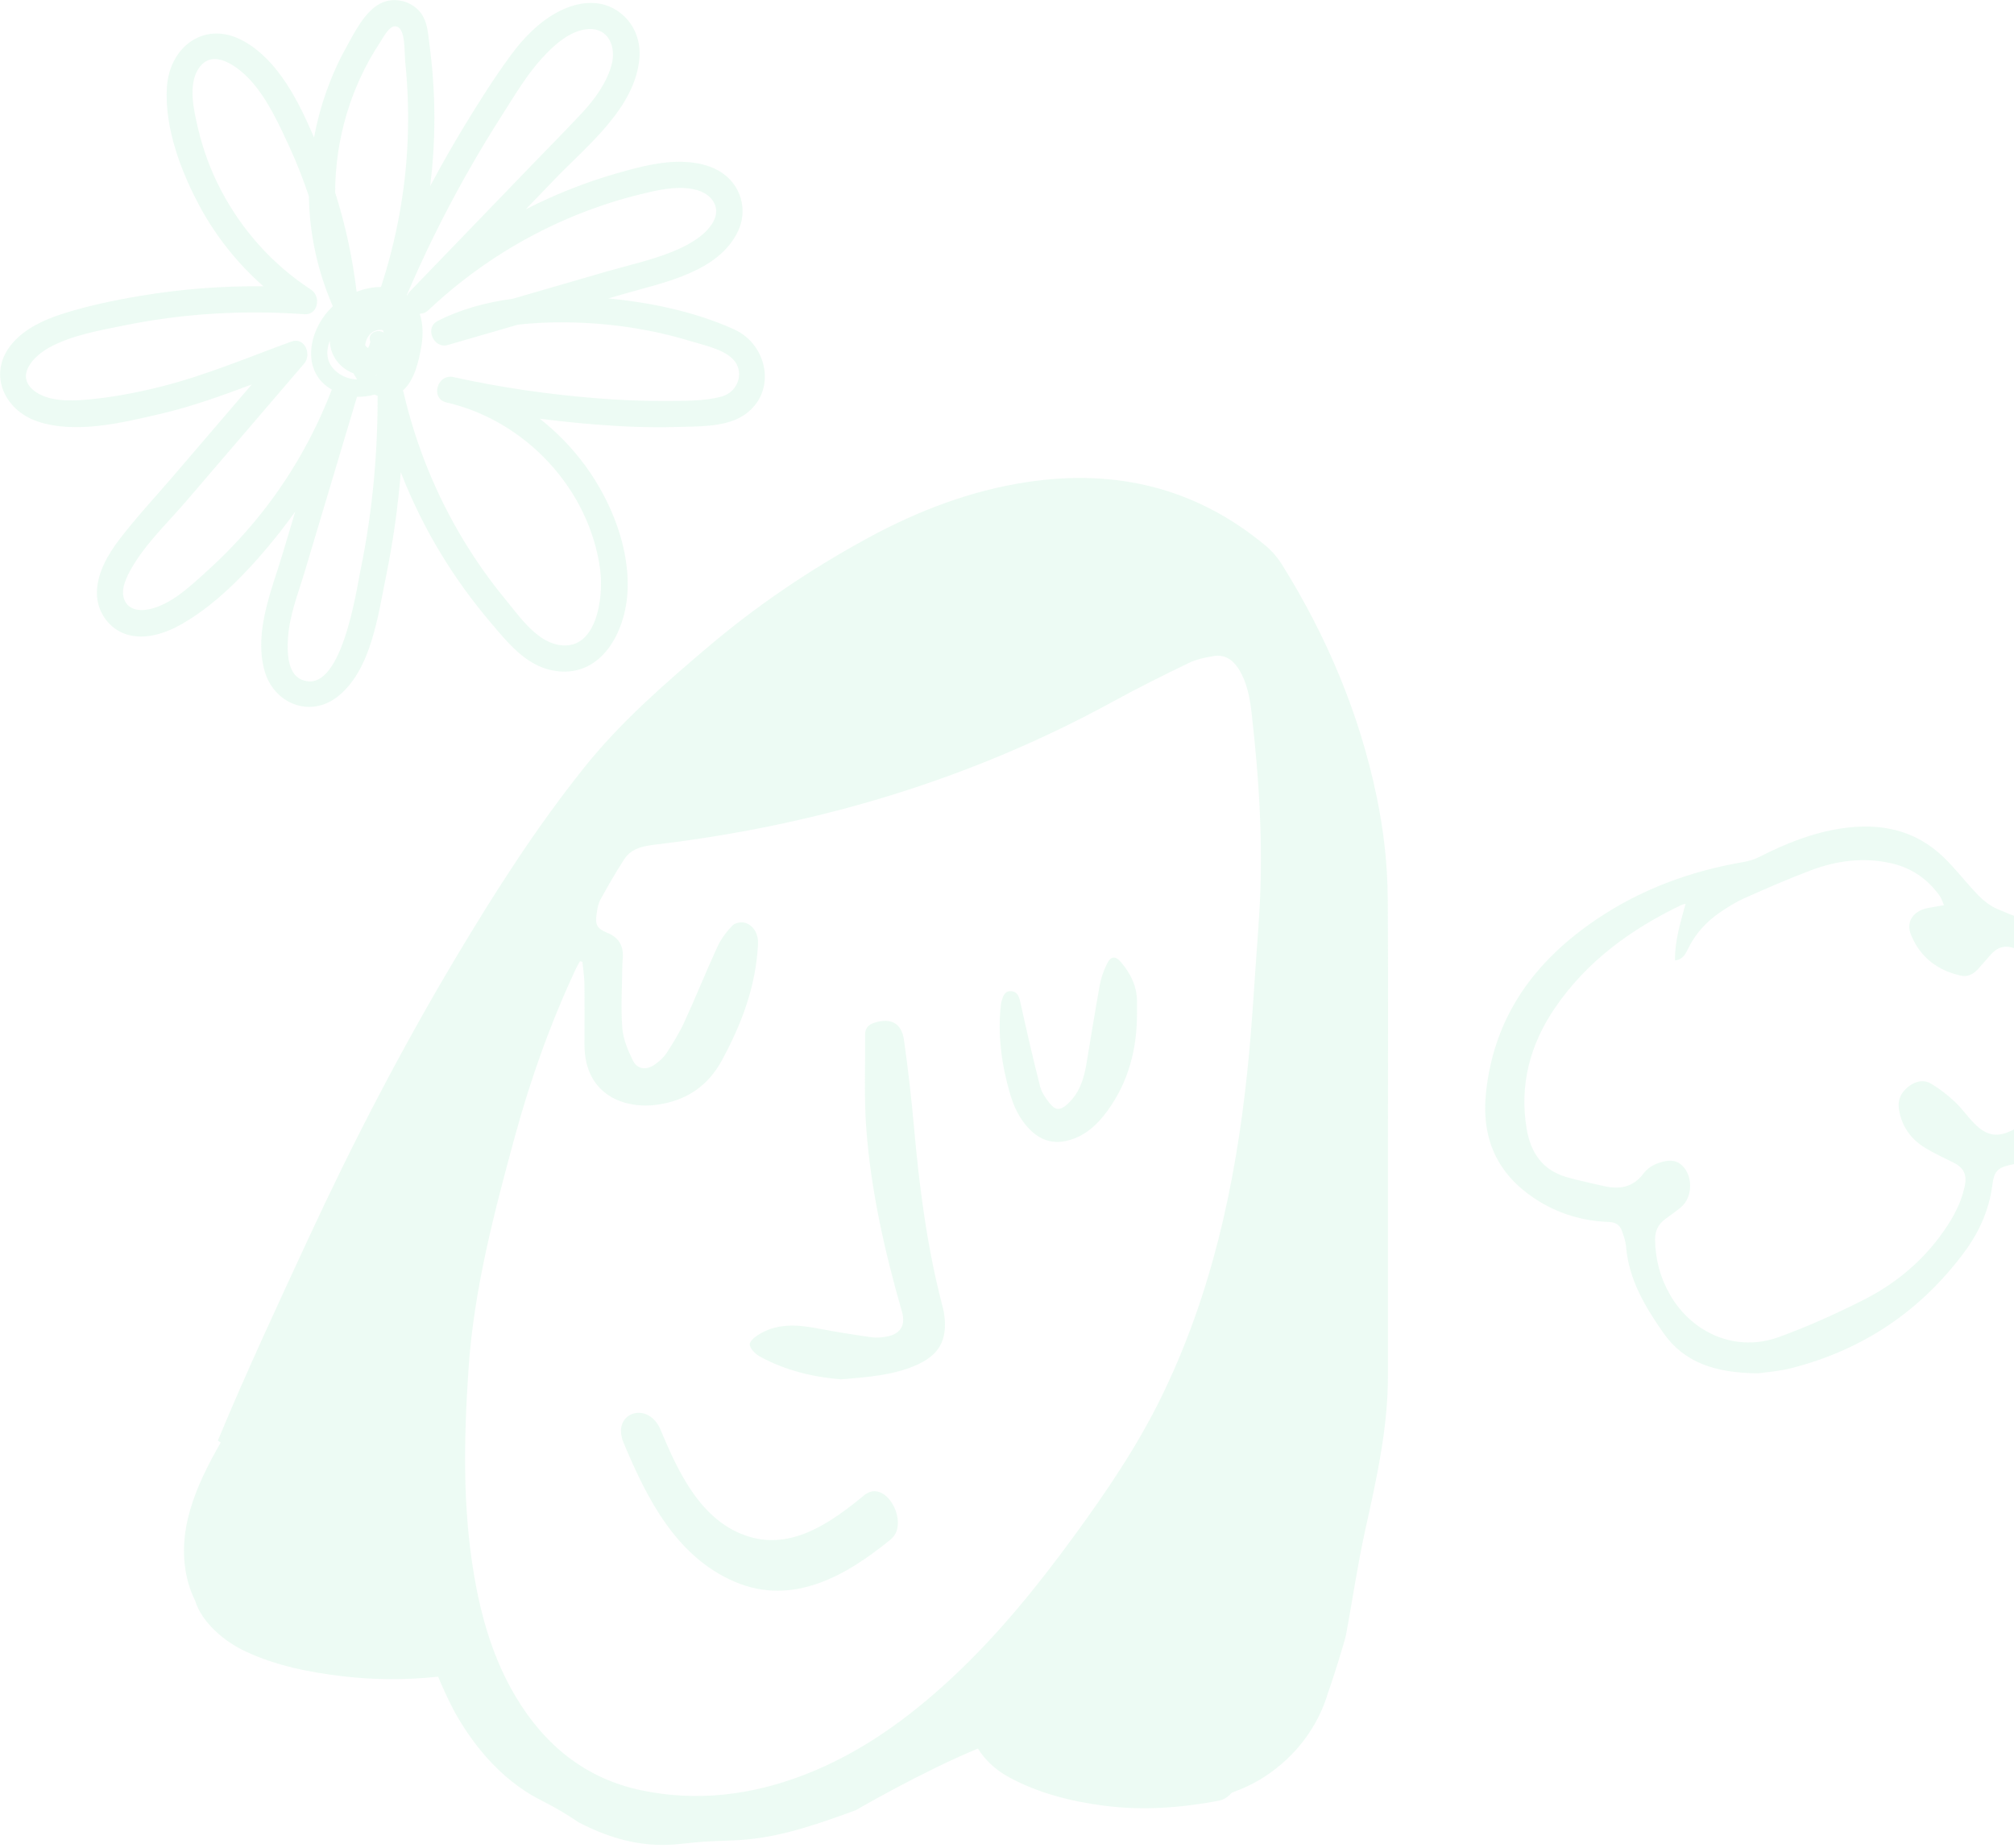 <svg width="655" height="601" viewBox="0 0 655 601" fill="none" xmlns="http://www.w3.org/2000/svg">
<g opacity="0.2">
<path d="M676.84 312.73C674.96 307.07 670.77 303.53 665.11 301.56C659.84 299.73 654.58 297.83 649.48 295.59C647.2 294.59 645.08 292.91 643.33 291.12C639.49 287.17 636.15 282.73 632.21 278.9C622.84 269.8 611.36 267.53 598.82 269.44C589.43 270.87 580.73 274.32 572.33 278.63C570.7 279.47 568.86 280.04 567.06 280.35C549.74 283.3 533.57 289.26 519 299.15C499.21 312.58 486.1 330.27 483.34 354.82C481.61 370.18 486.81 381.9 499.73 390.2C506.86 394.77 514.76 397.12 523.22 397.42C525.41 397.5 526.81 398.39 527.49 400.32C528.09 402 528.7 403.75 528.84 405.51C529.75 416.22 535.08 425.09 540.97 433.51C547.8 443.28 558.05 446.55 571.8 446.65C574.05 446.31 578.58 446.01 582.89 444.89C605.95 438.94 624.64 426.36 638.84 407.24C643.68 400.72 646.94 393.44 647.98 385.28C648.52 381.03 649.62 379.81 653.76 378.86C654.23 378.75 654.71 378.69 655.18 378.56C666.39 375.49 673.3 367.8 677.39 357.36C683.23 342.45 681.74 327.51 676.84 312.72V312.73ZM668.3 350.52C665.98 357.83 661.84 363.78 654.84 367.4C649.8 370.01 646.34 369.59 642.27 365.57C639.97 363.29 638.12 360.54 635.76 358.33C633.42 356.14 630.84 354.12 628.09 352.48C625.54 350.96 622.83 351.67 620.55 353.49C618.25 355.34 617.09 357.73 617.58 360.77C618.47 366.32 621.43 370.5 626.17 373.36C629.06 375.1 632.13 376.55 635.16 378.03C638.54 379.69 639.76 381.84 639.01 385.57C637.71 392.02 634.4 397.51 630.49 402.67C623.88 411.37 615.48 418.04 605.83 422.89C596.91 427.37 587.75 431.53 578.36 434.91C564.81 439.79 550.55 433.88 543.17 421.16C539.95 415.6 538.35 409.61 538.27 403.17C538.24 400.38 539.27 398.21 541.47 396.56C543.24 395.23 545.08 393.99 546.76 392.56C550.54 389.35 550.65 382.43 547.03 379.02C545.49 377.56 543.61 377.26 541.62 377.65C538.84 378.2 536.25 379.33 534.54 381.63C531.1 386.24 526.59 386.94 521.41 385.71C517.45 384.77 513.45 383.97 509.54 382.85C501.63 380.6 497.78 374.82 496.49 367.07C494.12 352.76 497.61 339.74 505.64 327.91C516.03 312.61 530.48 302.17 546.95 294.27C547.19 294.15 547.47 294.13 548.18 293.94C546.53 300.14 544.63 305.97 544.76 312.35C547.43 312.08 548.22 310.11 549.07 308.4C551.43 303.63 554.9 299.83 559.23 296.84C561.78 295.08 564.45 293.41 567.26 292.15C574.44 288.95 581.64 285.79 589 283.03C597.41 279.87 606.13 278.73 615.06 280.76C621.69 282.26 626.93 285.88 630.85 291.39C631.41 292.18 631.69 293.19 632.23 294.41C630.91 294.63 629.98 294.76 629.06 294.94C627.78 295.2 626.45 295.34 625.25 295.81C621.59 297.23 620.02 300.39 621.49 304C624.48 311.34 630.13 315.64 637.79 317.32C639.92 317.78 641.74 316.84 643.18 315.29C644.64 313.72 646.01 312.07 647.44 310.47C649.34 308.34 651.59 307.33 654.48 308.2C655.8 308.6 657.18 308.79 658.51 309.16C664.52 310.79 668.23 314.33 669.33 320.79C671.04 330.81 671.44 340.73 668.32 350.52H668.3Z" fill="#A4EDC6"/>
<path d="M364.671 313.04C362.711 310.72 361.241 310.9 359.921 313.66C358.921 315.75 358.1 318.02 357.69 320.29C356.11 328.96 354.741 337.66 353.271 346.34C352.441 351.22 350.871 355.77 347.061 359.18C344.761 361.23 343.251 361.19 341.331 358.77C340.041 357.15 338.761 355.29 338.261 353.34C335.991 344.44 333.941 335.47 331.961 326.5C331.511 324.45 331.091 322.43 328.711 322.36C326.501 322.3 326.101 324.41 325.601 326.13C325.561 326.28 325.551 326.45 325.531 326.61C324.411 336.4 325.691 345.97 328.381 355.37C329.751 360.17 331.871 364.61 335.651 368.04C339.011 371.09 342.921 372.08 347.341 370.93C352.891 369.48 356.841 365.82 360.091 361.38C367.041 351.9 369.811 341.09 369.781 329.46C369.781 328.16 369.791 326.87 369.781 325.57C369.721 320.72 367.701 316.63 364.661 313.04H364.671Z" fill="#A4EDC6"/>
<path d="M91.07 172.98C92.78 170.83 94.42 168.62 96.01 166.4C94.67 170.9 93.32 175.39 91.98 179.89C88.4 191.84 82.54 205.35 86.01 218.05C88.95 228.8 100.83 233.73 109.93 226.46C120.71 217.84 122.92 200.25 125.5 187.68C127.81 176.43 129.4 165.05 130.35 153.61C134 162.97 138.46 172.01 143.7 180.58C148.38 188.23 153.68 195.52 159.48 202.36C164.94 208.8 170.86 216.3 179.6 218.03C194.67 221.02 202.85 206.86 203.98 193.81C205.26 179.04 198.92 163.17 190.33 151.44C186.1 145.68 181.11 140.53 175.54 136.17C181.75 136.97 187.98 137.61 194.2 138.1C202.77 138.77 211.38 139.13 219.98 138.87C226.56 138.67 235.15 138.97 241.03 135.58C252.93 128.71 250.24 112.23 238.61 107.05C225.84 101.35 211.78 98.4 197.85 97.06C199.54 96.57 201.22 96.08 202.91 95.59C215.64 91.9 233.8 88.57 240.09 75.04C242.56 69.73 241.74 63.49 237.95 59.01C234.09 54.46 228.07 52.86 222.31 52.64C215.11 52.36 207.82 54.33 200.95 56.27C193.34 58.42 185.92 61.17 178.7 64.38C176.08 65.55 173.5 66.79 170.96 68.1C174.2 64.74 177.43 61.39 180.67 58.03C191.05 47.26 206.52 35.12 207.95 18.99C208.51 12.63 205.79 6.57 200.27 3.19C194.55 -0.32 187.81 0.69 182.06 3.56C175.55 6.82 170.25 12.32 166 18.13C160.6 25.5 155.69 33.29 150.95 41.09C147.08 47.47 143.4 53.95 139.9 60.53C140.3 57.27 140.63 54 140.85 50.72C141.41 42.54 141.41 34.33 140.85 26.15C140.58 22.16 140.16 18.19 139.64 14.22C139.19 10.86 139.05 7.32 137.04 4.46C134.17 0.36 128.32 -1.16 123.82 1.07C118.64 3.64 115.24 10.66 112.55 15.51C107.5 24.62 104.03 34.51 102.13 44.72C97.09 32.91 90.54 19.78 79.43 13.47C66.97 6.39 55.19 14.85 54.29 28.29C53.41 41.42 58.86 55.81 64.99 67.17C70.3 77.01 77.34 85.77 85.68 93.12C72.31 92.96 58.96 94 45.74 96.21C37.07 97.66 28.3 99.49 19.92 102.2C14.21 104.05 8.29 106.83 4.25 111.39C-4.31 121.03 1.07 133.44 12.45 137.15C24.73 141.15 39.63 137.52 51.78 134.7C62.07 132.32 72 128.76 81.88 125.04C73.4 134.93 64.92 144.83 56.44 154.72C50.59 161.55 44.38 168.2 38.91 175.33C35.08 180.32 31.49 186.47 31.52 192.97C31.54 198.99 35.49 204.64 41.33 206.38C47.38 208.18 53.93 205.93 59.2 202.92C71.54 195.86 82.34 184 91.1 172.99L91.07 172.98ZM117.25 185.39C115.88 192.08 110.97 226.54 98.05 221.03C93.33 219.02 93.4 211.69 93.66 207.5C94.12 200.09 97.03 192.85 99.14 185.79C104.76 166.98 110.39 148.18 116.01 129.37C116.05 129.25 116.07 129.14 116.1 129.03C118.03 129.09 119.95 128.85 121.8 128.34C122.13 128.48 122.46 128.61 122.81 128.71C122.86 147.75 121.09 166.73 117.26 185.39H117.25ZM107.25 110.82C107.45 116.14 110.82 119.83 114.97 121.43C115.32 122.11 115.71 122.77 116.15 123.41C114.1 123.33 112.09 122.76 110.31 121.55C106.13 118.73 105.77 114.66 107.26 110.82H107.25ZM122.3 122.18C122.3 122.18 122.23 122.11 122.19 122.08C122.4 122.04 122.62 122 122.83 121.94C122.66 122.02 122.48 122.1 122.3 122.18ZM120.45 111.12C120.26 112 120.01 112.69 119.7 113.2C119.36 112.96 119.05 112.67 118.76 112.35C118.8 111.98 118.85 111.63 118.93 111.31C119.48 109.2 121.01 107.46 123.26 107.28C123.75 107.24 124.18 107.3 124.56 107.41C124.67 107.66 124.76 107.92 124.83 108.19C122.8 106.84 119.36 108.33 120.44 111.12H120.45ZM210.77 62.58C215.83 61.43 221.3 60.42 226.43 61.75C231.29 63.01 234.67 67.28 231.95 72.16C229.31 76.89 223.42 79.95 218.58 81.9C211.66 84.69 204.16 86.31 197 88.39C186.89 91.32 176.78 94.25 166.67 97.19C158.19 98.31 149.91 100.53 142.34 104.38C138 106.59 141.02 113.54 145.64 112.2C153.22 110 160.8 107.8 168.38 105.61C173.61 104.98 178.9 104.79 184.05 104.84C197.77 104.97 211.57 106.96 224.7 110.98C229.16 112.35 237.07 113.88 239.5 118.32C241.82 122.56 239.29 127.65 234.83 128.92C228.96 130.6 221.95 130.34 215.9 130.39C208.66 130.45 201.42 130.11 194.21 129.54C178.52 128.31 162.87 126.04 147.5 122.65C142.14 121.47 139.85 129.67 145.22 130.9C170.9 136.77 191.81 159.13 195.21 185.44C196.35 194.27 194.09 212.46 181.13 209.63C173.96 208.07 168.44 199.85 164.02 194.5C159.11 188.54 154.67 182.19 150.68 175.59C141.66 160.67 135.17 144.47 131.21 127.5C131.17 127.32 131.1 127.16 131.04 126.99C134.9 123.64 136.26 117.08 137.05 112.52C137.64 109.1 137.61 105.34 136.51 102.04C137.48 102.04 138.48 101.68 139.39 100.82C159.32 82.01 184.03 68.69 210.78 62.59L210.77 62.58ZM151.35 57.33C155.16 50.55 159.16 43.88 163.35 37.33C167.33 31.12 171.24 24.44 176.23 18.97C180.02 14.81 185.38 9.83 191.32 9.45C197.94 9.02 200.4 15.33 198.96 20.85C197.4 26.87 193.42 32.29 189.24 36.78C183.81 42.6 178.19 48.25 172.67 53.97C159.56 67.57 146.44 81.17 133.33 94.76C132.92 95.18 132.63 95.63 132.43 96.08C132.39 96.05 132.34 96.01 132.3 95.97C137.95 82.76 144.32 69.85 151.35 57.32V57.33ZM123.72 13.61C124.72 12.11 127.13 7.07 129.66 8.95C131.9 10.62 131.49 17.28 131.78 20C132.68 28.73 132.94 37.54 132.55 46.31C131.84 62.33 128.87 78.1 123.91 93.33C121.24 93.33 118.51 93.92 115.98 94.9C114.65 83.93 112.36 73.14 109 62.65C108.99 45.35 114.11 28.01 123.73 13.6L123.72 13.61ZM66.65 186.38C61.43 191.03 55.54 196.65 48.48 198.15C45.02 198.88 41.17 198.23 40.19 194.25C39.42 191.15 41.26 187.46 42.73 184.88C47.33 176.81 54.61 169.94 60.63 162.92C73.4 148.03 86.16 133.14 98.93 118.24C101.45 115.3 99.13 109.5 94.77 111.09C80.66 116.23 66.72 122.15 52.12 125.8C44.31 127.75 36.24 129.28 28.22 129.98C22.81 130.46 15.44 130.63 10.96 126.97C4.88 122 11.09 115.75 15.94 113.07C23.41 108.95 32.65 107.41 40.92 105.74C60.03 101.88 79.58 100.81 99.01 102.19C103.5 102.51 104.47 96.38 101.17 94.22C88.88 86.2 78.9 75.15 72.04 62.18C68.62 55.73 66.07 48.86 64.4 41.75C63.07 36.06 61.05 27.62 64.58 22.29C69.37 15.06 78.08 22.25 81.88 26.58C87.2 32.64 90.83 40.62 94.17 47.87C96.56 53.07 98.66 58.41 100.46 63.86C100.65 76.15 103.31 88.27 108.24 99.61C100.23 107.11 97.64 120.88 107.93 126.72C107.87 126.83 107.82 126.95 107.77 127.07C101.96 142.07 93.79 156.24 83.58 168.68C78.4 175 72.74 180.91 66.64 186.35L66.65 186.38Z" fill="#A4EDC6"/>
<path d="M306.31 424.03C301.48 405.34 299.02 386.29 297.3 367.1C296.43 357.44 295.36 347.8 293.99 338.2C293.21 332.72 289.68 330.95 284.41 332.61C282.48 333.22 281.35 334.38 281.36 336.45C281.44 346.64 280.98 356.86 281.73 367C283.24 387.29 287.73 407.08 293.34 426.61C294.61 431.03 292.84 433.93 288.24 434.73C286.67 435 284.99 435.14 283.42 434.92C277.67 434.09 271.93 433.2 266.22 432.1C259.83 430.87 253.51 430.28 247.55 433.57C246.02 434.41 243.93 435.89 243.85 437.19C243.77 438.47 245.64 440.38 247.11 441.18C255.53 445.8 264.69 447.89 273.46 448.61C282.21 447.88 290.22 447.31 297.7 444.11C305.44 440.79 308.2 435.88 307.09 427.57C306.93 426.37 306.61 425.2 306.31 424.02V424.03Z" fill="#A4EDC6"/>
<path d="M281.07 486.299C270.53 494.939 257.76 504.219 243.4 499.709C227.96 494.869 220.58 478.749 214.83 465.009C210.78 455.339 198.68 459.409 202.81 469.249C210.38 487.339 219.91 506.299 238.96 514.439C257.81 522.499 275.25 512.489 289.73 500.619C296.01 495.469 288.09 480.539 281.08 486.289L281.07 486.299Z" fill="#A4EDC6"/>
<path d="M451.319 292.02C451.249 281.01 449.989 270.07 447.759 259.26C442.149 232.13 431.529 207.04 416.919 183.59C415.529 181.36 413.739 179.26 411.729 177.58C389.029 158.62 362.849 152.39 333.919 156.8C315.579 159.59 298.489 166.15 282.279 174.96C263.619 185.11 246.079 196.95 229.869 210.73C215.729 222.75 201.719 234.99 190.119 249.48C174.529 268.94 161.079 289.94 148.309 311.35C130.569 341.08 114.649 371.79 100.119 403.19C90.099 424.84 79.999 446.49 70.849 468.52C71.159 468.72 71.469 468.94 71.789 469.14C63.839 483.02 56.769 498.45 61.209 514.72C61.779 516.82 62.559 518.76 63.459 520.59C65.669 527.78 73.089 533.97 79.939 537.14C89.919 541.77 100.589 543.89 111.459 545.17C121.709 546.38 131.989 546.42 142.229 545.33C142.319 545.33 142.399 545.33 142.489 545.32C143.999 548.99 145.699 552.58 147.499 556.12C152.549 565.36 161.619 578.23 175.849 585.44C180.839 587.96 184.829 590.38 188.109 592.64C196.759 597.14 205.899 600.12 215.989 600.02C220.339 599.98 224.669 599.24 229.019 598.96C233.779 598.65 238.569 598.69 243.309 598.22C255.489 597.02 266.899 592.87 278.299 588.75C278.299 588.75 299.999 576.11 318.049 568.69C320.329 572.36 323.709 575.52 327.579 577.69C337.299 583.13 348.379 585.91 359.349 587.31C371.689 588.88 384.119 587.97 396.309 585.66C398.029 585.33 399.469 584.37 400.569 583.07C404.499 581.63 408.199 579.86 411.409 577.75C421.359 571.23 428.639 561.65 431.899 550.52C433.709 545.62 437.459 533.33 437.749 531.76C439.859 520.41 441.499 508.96 443.989 497.69C447.659 481.09 451.399 464.54 451.389 447.41C451.389 422.89 451.389 398.36 451.389 373.83C451.389 346.55 451.509 319.28 451.339 292L451.319 292.02ZM409.299 301.13C408.079 316.94 407.299 332.79 405.649 348.55C401.789 385.33 393.999 421.12 377.569 454.62C369.769 470.52 359.869 485.08 349.469 499.34C337.389 515.91 324.519 531.81 309.459 545.81C295.249 559.02 279.729 570.23 261.469 577.27C244.309 583.88 226.599 586.03 208.589 582.27C190.499 578.49 177.179 567.65 167.769 551.9C160.489 539.72 156.579 526.34 154.209 512.47C150.389 490.14 150.859 467.7 152.379 445.19C154.129 419.27 160.709 394.36 167.489 369.48C172.579 350.83 179.069 332.65 187.269 315.12C187.669 314.27 188.159 313.47 188.609 312.64C188.879 312.69 189.149 312.74 189.409 312.79C189.639 315.18 190.039 317.56 190.069 319.95C190.159 326.59 190.069 333.22 190.089 339.86C190.149 356.2 203.189 360.86 214.019 359.25C223.359 357.86 230.289 353.16 234.839 344.75C241.269 332.88 245.919 320.51 246.529 306.87C246.659 303.92 245.179 301.04 242.429 300.16C241.209 299.77 239.119 300.08 238.299 300.93C236.369 302.92 234.569 305.24 233.409 307.74C229.649 315.88 226.319 324.21 222.589 332.36C220.979 335.87 218.929 339.19 216.819 342.43C215.829 343.94 214.369 345.25 212.859 346.29C210.139 348.16 207.259 347.8 205.809 344.87C204.159 341.54 202.629 337.83 202.369 334.18C201.869 327.44 202.329 320.63 202.399 313.85C202.409 312.96 202.549 312.08 202.579 311.19C202.709 307.46 201.159 304.89 197.609 303.43C194.099 301.99 193.499 300.83 194.059 297.04C194.279 295.53 194.529 293.92 195.249 292.61C197.699 288.17 200.219 283.77 202.969 279.52C205.519 275.6 209.679 275.1 213.989 274.58C266.199 268.29 315.729 253.46 361.989 228.16C370.059 223.74 378.309 219.63 386.599 215.63C389.089 214.43 391.959 213.83 394.719 213.37C398.309 212.78 400.969 214.58 402.829 217.55C405.609 221.99 406.509 227.06 407.079 232.1C409.689 255.05 411.049 278.04 409.269 301.14L409.299 301.13Z" fill="#A4EDC6"/>
</g>
</svg>
